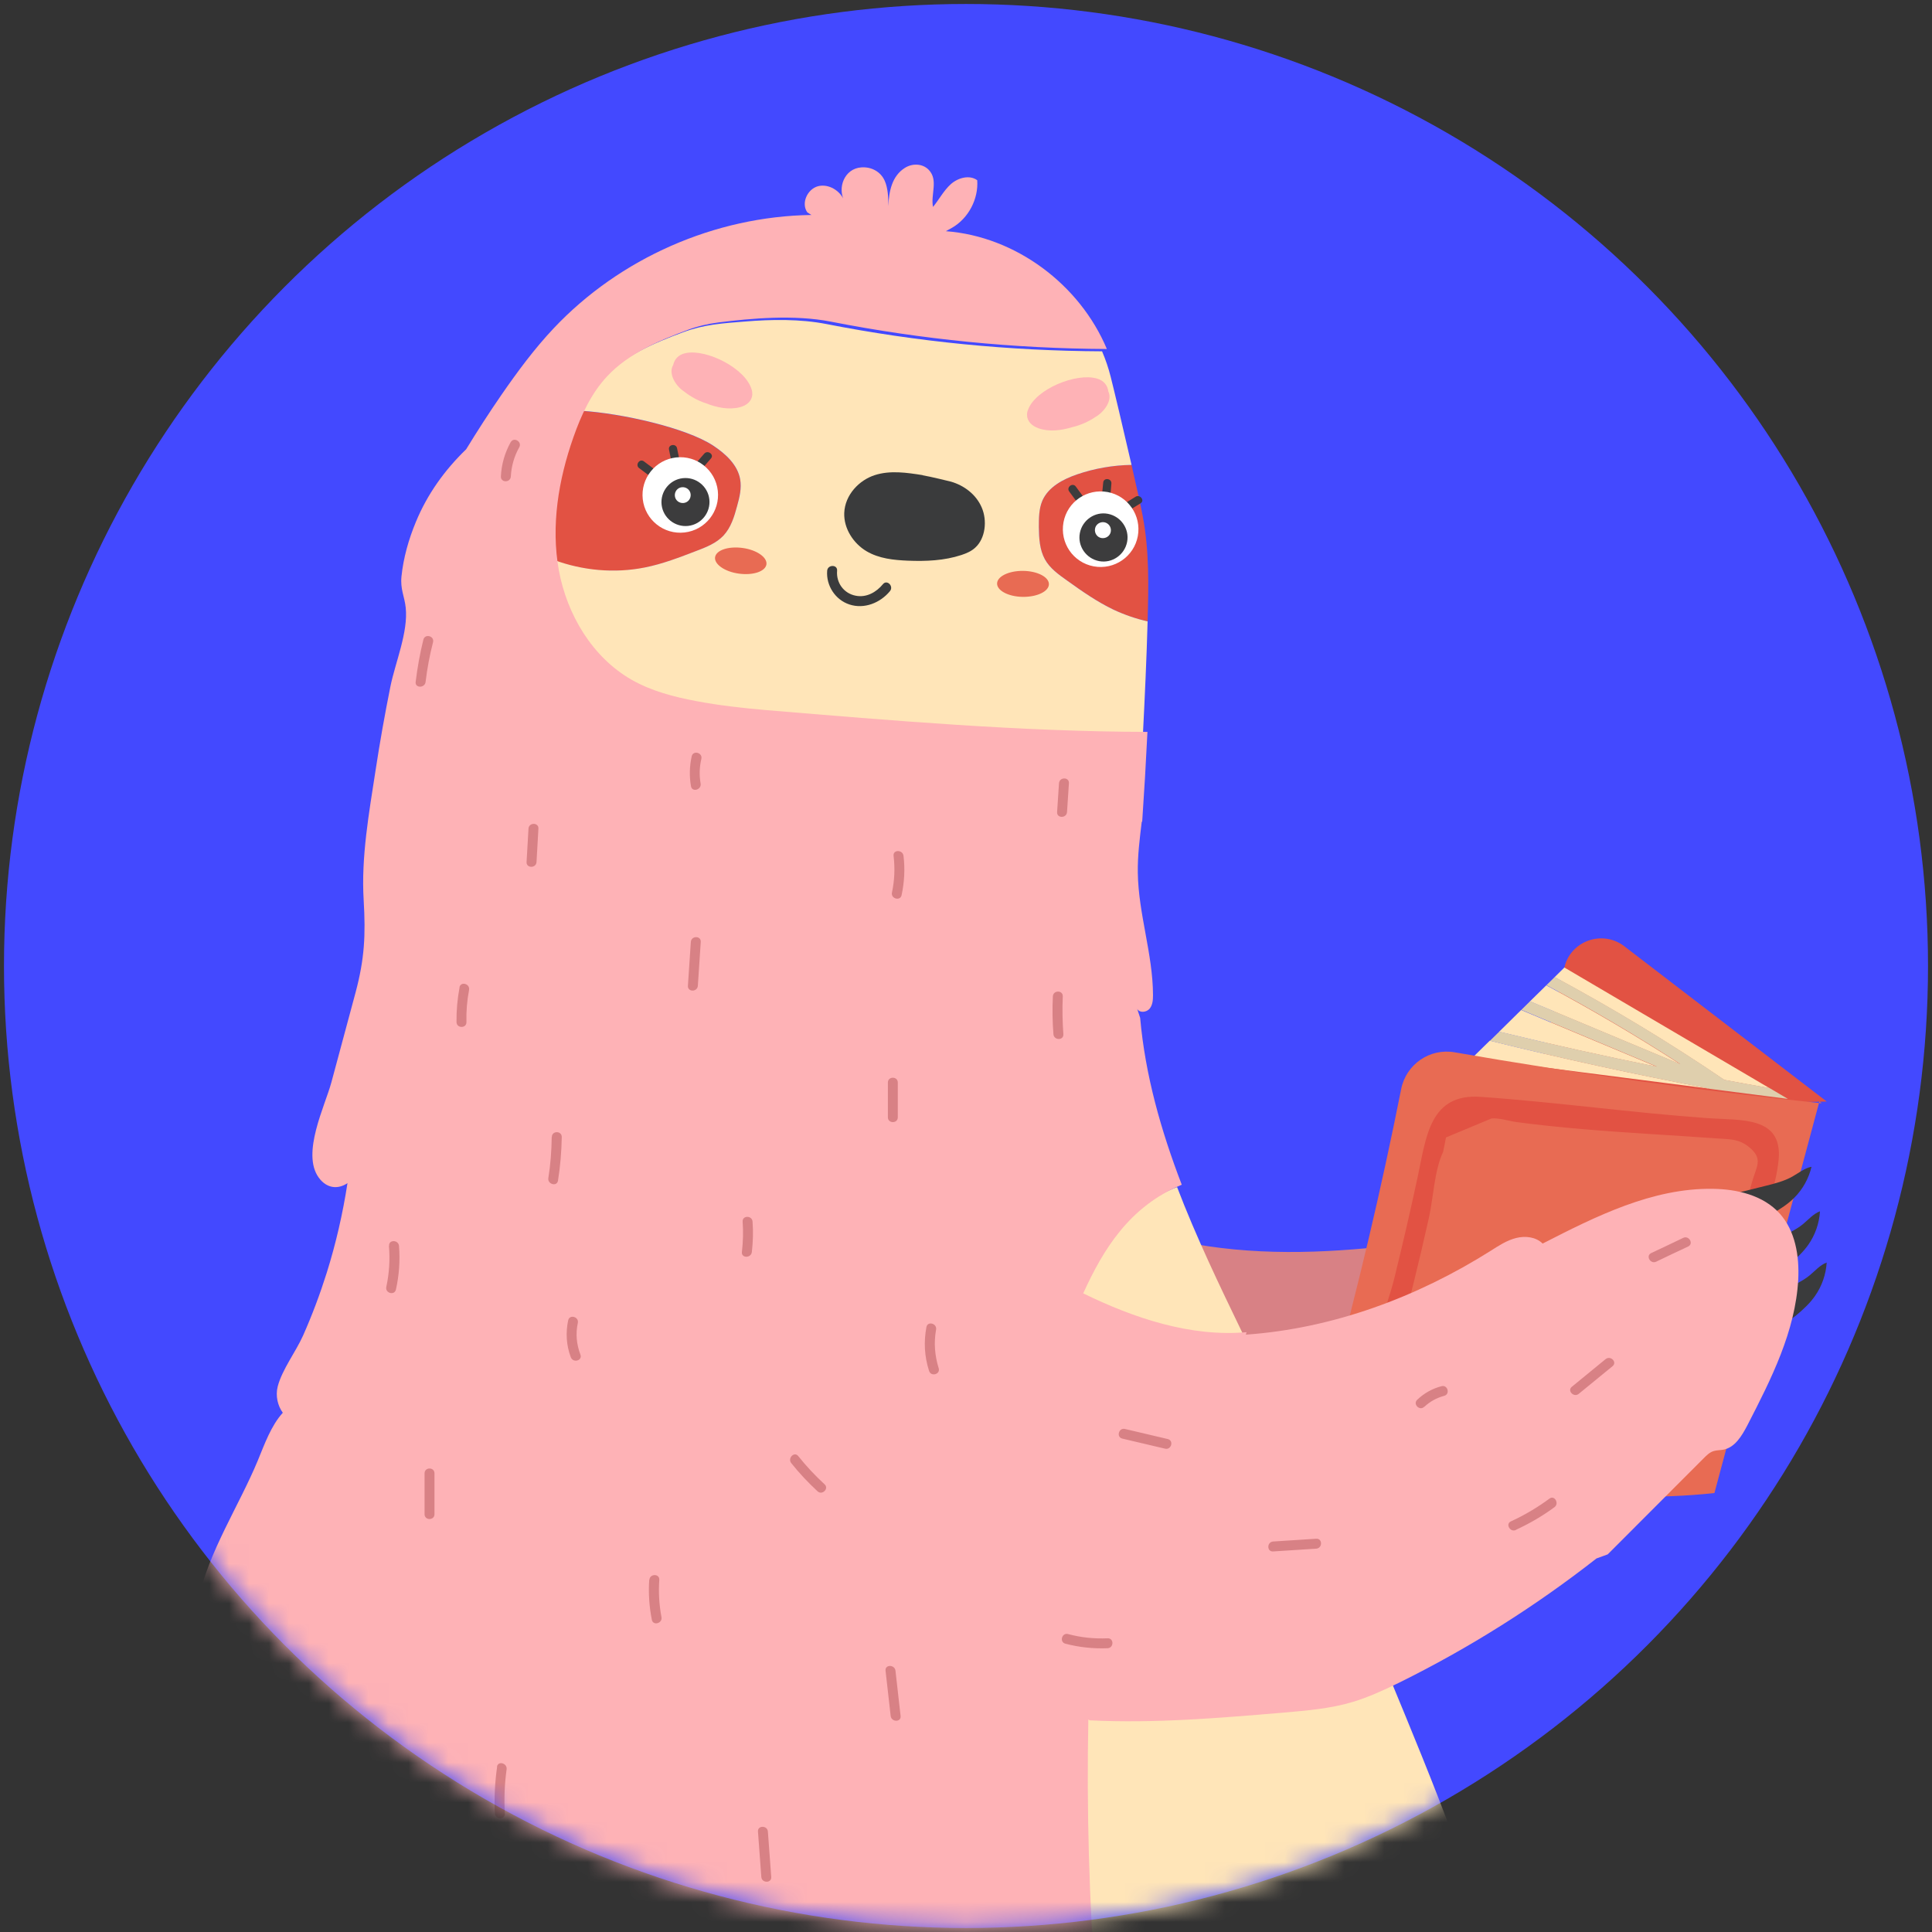 <svg width="97" height="97" viewBox="0 0 97 97" fill="none" xmlns="http://www.w3.org/2000/svg">
<rect x="0" y="0" width="97" height="97" fill="#333333" stroke="none"/>
<circle cx="48.5" cy="48.5" r="48.3" fill="#4349FF"/>
<mask id="mask0_33_7795" style="mask-type:alpha" maskUnits="userSpaceOnUse" x="0" y="0" width="97" height="97">
<circle cx="48.5" cy="48.5" r="48.3" fill="#4349FF"/>
</mask>
<g mask="url(#mask0_33_7795)">
<g clip-path="url(#clip0_33_7795)">
<path d="M55.536 61.131C58.791 62.568 62.419 62.956 65.966 62.839C69.513 62.722 73.031 62.113 76.549 61.63C77.085 61.556 77.693 61.512 78.081 61.879C78.374 62.157 78.448 62.582 78.499 62.985C78.69 64.605 78.675 66.254 78.44 67.867C78.294 68.907 78.037 69.978 77.385 70.798C76.593 71.795 75.318 72.286 74.065 72.499C71.412 72.953 68.7 72.36 66.091 71.678C63.503 71.004 60.938 70.256 58.402 69.428L55.529 61.131H55.536Z" fill="#D88185"/>
<path d="M91.713 55.304L81.548 47.506C80.456 46.67 78.858 47.234 78.543 48.568L76.85 55.656L91.721 55.304H91.713Z" fill="#E25243"/>
<path d="M77.635 49.47L76.814 50.276C79.328 51.331 81.849 52.38 84.363 53.435C82.179 52.02 79.929 50.701 77.635 49.47Z" fill="#FFE5B8"/>
<path d="M76.373 50.709L75.266 51.801C77.898 52.439 80.536 53.025 83.182 53.56C80.91 52.608 78.645 51.662 76.373 50.709Z" fill="#FFE5B8"/>
<path d="M88.826 54.623L78.543 48.576L78.052 49.06C80.977 50.636 83.82 52.35 86.569 54.219C87.317 54.359 88.071 54.498 88.819 54.63L88.826 54.623Z" fill="#FFE5B8"/>
<path d="M74.791 52.255L73.904 53.127L85.829 54.659C85.829 54.659 85.807 54.652 85.799 54.645C82.113 53.948 78.441 53.149 74.798 52.248L74.791 52.255Z" fill="#FFE5B8"/>
<path d="M88.827 54.623C88.072 54.491 87.324 54.351 86.576 54.212C83.828 52.343 80.984 50.628 78.06 49.052L77.642 49.463C79.944 50.694 82.186 52.013 84.37 53.428C81.856 52.373 79.335 51.317 76.821 50.269L76.382 50.702C78.653 51.654 80.918 52.6 83.19 53.553C80.537 53.017 77.899 52.431 75.275 51.794L74.806 52.255C78.448 53.157 82.12 53.956 85.807 54.652C85.814 54.652 85.829 54.659 85.836 54.667L89.765 55.172L88.834 54.623H88.827Z" fill="#DFCFAD"/>
<path d="M86.076 74.961C87.835 68.409 89.587 61.857 91.346 55.304L91.463 55.392C85.292 54.755 79.15 53.897 73.037 52.834C71.784 52.614 70.597 53.435 70.348 54.681C69.344 59.739 68.156 64.752 66.8 69.721C66.478 70.908 67.123 72.162 68.296 72.55C74.415 74.588 80.374 75.577 86.076 74.961Z" fill="#E86B53"/>
<path d="M83.153 73.43C86.004 73.041 86.121 69.926 86.744 67.639C87.199 65.968 87.653 64.29 88.108 62.619C88.481 61.234 89.178 59.621 89.302 58.207C89.493 56.03 87.397 56.257 85.74 56.14C81.936 55.869 78.125 55.334 74.336 55.07C71.793 54.894 71.609 57.063 71.184 59.057C70.818 60.772 70.422 62.48 70.004 64.18C69.638 65.668 68.817 67.486 68.802 69.003C68.78 71.187 70.972 71.568 72.679 72.044C76.058 72.983 79.518 73.503 83.028 73.452C83.673 73.444 83.673 72.44 83.028 72.455C80.632 72.491 78.264 72.279 75.919 71.802C74.922 71.597 73.925 71.355 72.943 71.084C71.741 70.747 71.521 70.732 70.635 69.721C69.696 68.651 69.821 68.834 70.121 67.713C70.708 65.536 71.25 63.344 71.741 61.146C71.968 60.127 72.012 58.771 72.452 57.84C72.504 57.598 72.555 57.349 72.599 57.107C73.361 56.792 74.123 56.47 74.885 56.154C75.259 56.118 75.772 56.286 76.153 56.338C78.316 56.623 80.492 56.785 82.662 56.924C83.812 56.997 84.971 57.071 86.121 57.151C86.774 57.203 87.265 57.151 87.807 57.584C88.562 58.199 88.174 58.559 87.939 59.431C87.382 61.475 86.832 63.528 86.275 65.573C85.74 67.559 85.337 72.132 82.896 72.462C82.266 72.55 82.53 73.51 83.16 73.422L83.153 73.43Z" fill="#E25243"/>
<path d="M87.454 65.66C88.165 65.352 88.876 65.037 89.587 64.729C90.027 64.539 90.474 64.341 90.848 64.04C91.126 63.813 91.375 63.513 91.712 63.388C91.676 63.989 91.471 64.575 91.126 65.067C90.87 65.433 90.54 65.741 90.195 66.027C89.734 66.4 89.235 66.745 88.656 66.891L87.454 65.66Z" fill="#3A3B3C"/>
<path d="M86.371 60.097C87.126 59.914 87.88 59.731 88.635 59.54C89.104 59.423 89.573 59.306 89.991 59.071C90.306 58.895 90.6 58.646 90.951 58.58C90.812 59.166 90.512 59.709 90.087 60.134C89.771 60.449 89.39 60.698 89.002 60.918C88.489 61.211 87.932 61.468 87.338 61.512L86.363 60.097H86.371Z" fill="#3A3B3C"/>
<path d="M87.118 63.088C87.829 62.781 88.54 62.465 89.251 62.157C89.691 61.967 90.138 61.769 90.511 61.469C90.79 61.241 91.039 60.941 91.376 60.816C91.34 61.417 91.134 62.004 90.79 62.495C90.533 62.861 90.204 63.169 89.859 63.455C89.397 63.829 88.899 64.173 88.32 64.32L87.118 63.088Z" fill="#3A3B3C"/>
<path d="M69.007 82.386C69.227 82.914 69.44 83.434 69.66 83.962C71.99 89.591 74.336 95.249 75.765 101.171C77.194 107.093 77.685 113.345 76.293 119.275C70.539 118.652 64.837 117.618 59.23 116.182C58.248 115.933 57.237 115.647 56.496 114.95C55.741 114.247 55.39 113.228 55.082 112.253C54.085 109.124 53.249 105.935 52.583 102.718C52.245 101.091 51.952 99.449 51.901 97.785C51.842 95.843 52.113 93.901 52.392 91.973C52.597 90.515 52.817 89.027 53.484 87.715C54.305 86.088 55.741 84.878 57.141 83.713C57.83 83.141 58.519 82.562 59.296 82.123C61.905 80.642 65.108 80.855 68.099 81.118L69.022 82.386H69.007Z" fill="#FFE5B8"/>
<path d="M62.344 67.001L62.374 66.913C61.216 64.517 60.05 62.091 59.098 59.599C56.554 60.574 55.221 62.794 54.15 65.052C56.701 66.305 59.552 67.251 62.352 67.001H62.344Z" fill="#FFE5B8"/>
<path d="M30.433 16.459C30.91 15.902 31.511 15.521 32.215 15.323C32.522 15.243 32.39 14.759 32.083 14.84C31.298 15.052 30.609 15.485 30.082 16.1C29.876 16.342 30.228 16.701 30.433 16.452V16.459Z" fill="#D88185"/>
<path d="M37.044 13.952C37.806 13.916 38.568 13.879 39.323 13.842C39.646 13.828 39.646 13.329 39.323 13.344C38.561 13.381 37.799 13.417 37.044 13.454C36.721 13.469 36.721 13.967 37.044 13.952Z" fill="#D88185"/>
<path d="M43.537 12.516C44.072 12.582 44.6 12.64 45.135 12.706C45.45 12.743 45.45 12.244 45.135 12.208C44.6 12.142 44.072 12.083 43.537 12.017C43.222 11.98 43.222 12.479 43.537 12.516Z" fill="#D88185"/>
<path d="M42.746 15.228C43.237 15.272 43.728 15.323 44.226 15.367C44.549 15.397 44.541 14.898 44.226 14.869C43.735 14.825 43.244 14.774 42.746 14.73C42.423 14.7 42.431 15.199 42.746 15.228Z" fill="#D88185"/>
<path d="M47.906 14.466C48.361 14.575 48.815 14.693 49.27 14.803C49.585 14.883 49.717 14.4 49.401 14.319C48.947 14.209 48.493 14.092 48.038 13.982C47.723 13.901 47.591 14.385 47.906 14.466Z" fill="#D88185"/>
<path d="M32.361 28.501C33.262 28.325 34.127 27.988 34.985 27.658C35.469 27.468 35.974 27.27 36.326 26.896C36.7 26.493 36.868 25.943 37.008 25.415C37.125 24.976 37.242 24.514 37.162 24.067C37.03 23.334 36.421 22.784 35.798 22.374C34.443 21.487 31.218 20.754 29.158 20.629C28.924 21.091 28.726 21.582 28.557 22.073C27.875 24.001 27.502 26.075 27.736 28.105C27.765 28.113 27.795 28.127 27.802 28.127C29.246 28.662 30.844 28.809 32.354 28.508L32.361 28.501Z" fill="#E25243"/>
<path d="M57.375 25.922C57.273 25.379 57.053 24.397 56.811 23.342C55.88 23.356 54.957 23.518 54.077 23.818C53.374 24.06 52.648 24.441 52.34 25.123C52.15 25.541 52.15 26.009 52.157 26.471C52.164 27.021 52.186 27.593 52.458 28.076C52.707 28.531 53.146 28.846 53.572 29.146C54.319 29.681 55.081 30.216 55.91 30.612C56.452 30.869 57.024 31.067 57.617 31.199C57.669 29.44 57.705 27.659 57.375 25.929V25.922Z" fill="#E25243"/>
<path d="M53.572 29.146C53.147 28.845 52.707 28.53 52.458 28.076C52.194 27.592 52.165 27.02 52.157 26.471C52.157 26.016 52.157 25.54 52.34 25.122C52.648 24.44 53.374 24.059 54.078 23.817C54.957 23.517 55.881 23.356 56.811 23.341C56.394 21.523 55.903 19.456 55.763 18.914C55.653 18.474 55.507 18.049 55.331 17.639C50.684 17.617 46.045 17.163 41.486 16.268C40.181 16.012 38.715 16.034 37.389 16.144C36.275 16.232 35.351 16.29 34.303 16.679C32.823 17.228 31.313 17.866 30.243 19.017C29.803 19.493 29.451 20.043 29.158 20.622C31.218 20.747 34.442 21.479 35.798 22.366C36.421 22.777 37.03 23.326 37.161 24.059C37.242 24.506 37.132 24.968 37.008 25.408C36.868 25.936 36.7 26.485 36.326 26.888C35.967 27.27 35.468 27.467 34.985 27.651C34.127 27.98 33.262 28.318 32.361 28.494C30.851 28.794 29.253 28.647 27.809 28.112C27.802 28.112 27.773 28.098 27.743 28.09C27.765 28.31 27.795 28.53 27.831 28.743C28.235 30.971 29.502 33.104 31.474 34.232C32.441 34.789 33.533 35.083 34.633 35.295C36.187 35.596 37.77 35.727 39.346 35.859C45.348 36.365 51.366 36.849 57.383 36.864C57.478 34.973 57.566 33.089 57.618 31.198C57.031 31.066 56.46 30.868 55.91 30.612C55.082 30.216 54.319 29.681 53.572 29.146Z" fill="#FFE5B8"/>
<path d="M46.323 23.855C45.524 23.73 44.696 23.605 43.919 23.855C43.142 24.104 42.424 24.837 42.387 25.753C42.358 26.559 42.871 27.299 43.502 27.673C44.132 28.047 44.872 28.12 45.583 28.15C46.484 28.186 47.408 28.15 48.273 27.864C48.515 27.783 48.764 27.681 48.962 27.497C49.475 27.036 49.578 26.134 49.284 25.467C48.991 24.8 48.383 24.368 47.752 24.184C47.752 24.184 46.697 23.921 46.316 23.862L46.323 23.855Z" fill="#3A3B3C"/>
<path d="M38.481 28.332C38.43 28.691 37.814 28.896 37.103 28.801C36.392 28.706 35.857 28.332 35.901 27.98C35.953 27.621 36.568 27.416 37.279 27.511C37.99 27.607 38.525 27.98 38.481 28.332Z" fill="#E86B53"/>
<path d="M52.663 29.329C52.663 29.689 52.076 29.974 51.358 29.967C50.64 29.96 50.061 29.659 50.061 29.3C50.061 28.941 50.647 28.655 51.365 28.662C52.084 28.67 52.663 28.97 52.663 29.329Z" fill="#E86B53"/>
<path d="M37.77 19.816C37.77 19.735 37.77 19.654 37.74 19.566C37.44 18.496 35.483 17.514 34.435 17.727C34.054 17.8 33.863 18.042 33.797 18.328C33.541 18.76 33.922 19.369 34.332 19.647C34.34 19.647 34.347 19.654 34.354 19.662C34.64 19.889 35.043 20.123 35.446 20.248C36.003 20.468 36.597 20.585 37.147 20.446C37.484 20.358 37.748 20.145 37.77 19.816Z" fill="#FEB2B6"/>
<path d="M51.564 20.819C51.564 20.739 51.578 20.658 51.615 20.57C52.004 19.529 54.034 18.709 55.06 19.002C55.434 19.104 55.609 19.361 55.646 19.654C55.866 20.101 55.441 20.68 55.008 20.929C55.001 20.929 54.994 20.937 54.986 20.944C54.686 21.149 54.261 21.347 53.85 21.442C53.279 21.618 52.67 21.692 52.135 21.501C51.806 21.384 51.564 21.149 51.564 20.827V20.819Z" fill="#FEB2B6"/>
<path d="M106.167 119.516C106.064 119.157 105.888 118.835 105.588 118.637C105.272 118.431 104.877 118.387 104.503 118.409C102.832 118.49 101.403 119.502 100.12 120.623C99.644 121.041 99.299 121.598 99.138 122.213C94.3 120.652 89.397 119.304 84.443 118.168C82.383 117.698 80.236 117.266 78.176 117.75C78.103 117.09 77.341 116.775 76.695 116.614C73.793 115.895 70.825 115.448 67.842 115.28C67.908 114.591 67.131 114.158 66.486 113.917L57.405 110.472L57.449 110.391C56.401 108.017 55.682 105.503 55.323 102.937C55.184 101.941 55.096 100.929 55.023 99.925C54.678 95.403 54.554 90.866 54.642 86.329L54.715 86.373C57.962 86.534 61.209 86.256 64.448 85.985C65.614 85.882 66.794 85.787 67.915 85.45C68.721 85.208 69.491 84.849 70.246 84.482C73.749 82.752 77.077 80.656 80.155 78.245L80.719 78.04C82.324 76.427 83.937 74.822 85.542 73.21C85.689 73.063 85.843 72.909 86.048 72.851C86.202 72.807 86.363 72.814 86.517 72.785C87.103 72.682 87.455 72.088 87.734 71.553C88.928 69.237 90.145 66.833 90.284 64.239C90.343 63.059 90.138 61.791 89.346 60.919C88.518 60.01 87.22 59.702 85.989 59.687C82.969 59.643 80.14 61.058 77.451 62.436C77.113 62.099 76.578 62.04 76.117 62.157C75.655 62.274 75.252 62.538 74.849 62.795C71.147 65.133 66.918 66.701 62.55 67.009L62.587 66.885C59.794 67.134 56.943 66.188 54.385 64.935C55.382 62.751 56.687 60.581 59.333 59.482C58.292 56.77 57.5 53.992 57.244 51.105L57.097 50.657C57.222 50.87 57.566 50.826 57.72 50.643C57.874 50.452 57.889 50.196 57.889 49.954C57.881 47.894 57.156 45.886 57.126 43.819C57.112 42.962 57.222 42.104 57.324 41.254H57.346C57.449 39.752 57.537 38.249 57.61 36.746C51.234 36.732 44.85 36.182 38.488 35.654C37.301 35.552 36.121 35.42 34.955 35.2C33.827 34.987 32.698 34.694 31.701 34.123C29.737 32.994 28.469 30.861 28.058 28.633C27.655 26.405 28.036 24.089 28.791 21.949C29.18 20.842 29.678 19.757 30.477 18.9C31.547 17.749 33.057 17.119 34.53 16.562C35.029 16.378 35.549 16.254 36.077 16.188C37.704 15.983 39.88 15.785 41.727 16.151C46.286 17.045 50.926 17.5 55.572 17.522C54.217 14.29 50.999 11.871 47.488 11.607L47.796 11.438C48.624 10.962 49.13 9.995 49.064 9.049C48.676 8.763 48.097 8.925 47.737 9.247C47.378 9.57 47.151 10.017 46.843 10.39C46.719 9.76 47.122 9.042 46.631 8.529C46.323 8.206 45.81 8.192 45.436 8.426C44.776 8.837 44.63 9.621 44.601 10.346C44.601 9.921 44.586 9.452 44.417 9.071C44.212 8.617 43.75 8.367 43.245 8.404C42.387 8.463 42.035 9.445 42.395 10.09C42.197 9.577 41.603 9.21 41.068 9.35C40.533 9.496 40.21 10.207 40.533 10.662L40.738 10.793C35.893 10.86 31.115 12.963 27.794 16.488C26.82 17.522 25.977 18.665 25.171 19.831C24.555 20.725 23.969 21.634 23.404 22.557C22.327 23.598 21.455 24.807 20.876 26.214C20.517 27.079 20.253 28.01 20.157 28.941C20.091 29.586 20.311 29.945 20.37 30.509C20.502 31.741 19.842 33.272 19.6 34.474C19.322 35.86 19.073 37.252 18.86 38.652C18.53 40.807 18.127 43.02 18.259 45.197C18.362 46.956 18.303 48.136 17.856 49.815C17.453 51.325 17.043 52.827 16.639 54.337C16.317 55.532 15.122 57.906 16.002 59.123C16.412 59.687 16.984 59.717 17.446 59.401C17.211 60.926 16.867 62.428 16.405 63.901C16.068 64.972 15.672 66.027 15.217 67.053C14.858 67.859 14.155 68.775 13.942 69.618C13.825 70.08 13.942 70.579 14.199 70.93C13.605 71.583 13.275 72.528 12.938 73.342C12.015 75.57 10.439 77.966 9.955 80.341C9.845 80.891 9.97 81.668 10.351 82.144C9.486 83.713 8.79 85.354 8.269 87.077C7.969 88.088 6.745 90.873 7.859 91.68C7.888 91.701 7.925 91.709 7.954 91.731C6.979 95.007 6.005 98.283 5.022 101.559C4.942 101.831 5.118 102.087 5.374 102.175C5.645 102.263 5.799 102.322 5.924 102.351C6.122 104.572 5.99 106.661 5.719 108.896C5.404 111.461 5.609 114.386 8.431 115.353C8.57 115.404 8.716 115.36 8.834 115.28C8.87 115.346 8.892 115.419 8.929 115.485C9.105 115.837 9.471 116.24 9.816 116.049C10.219 118.981 11.018 121.854 12.191 124.566C12.96 126.347 13.913 128.091 15.349 129.396C16.786 130.701 18.765 131.514 20.671 131.17V131.045C24.746 134.101 29.517 136.242 34.516 137.253C35.08 137.37 35.666 137.466 36.23 137.348C36.795 137.231 37.345 136.857 37.498 136.3C42.717 136.967 47.994 137.238 53.249 137.106C53.828 137.092 54.466 137.048 54.876 136.637C55.001 136.513 55.096 136.359 55.25 136.271C55.514 136.117 55.851 136.198 56.144 136.293C60.19 137.517 64.36 138.301 68.575 138.631C69.374 138.697 70.187 138.741 70.957 138.514C71.704 138.294 72.408 137.766 72.642 137.026C72.599 137.011 72.547 136.997 72.496 136.975H72.657C72.657 136.975 72.642 137.004 72.635 137.026C75.325 138.03 78.249 138.191 81.115 138.264C84.355 138.345 87.594 138.323 90.834 138.206C91.369 138.184 91.918 138.162 92.395 137.92C92.871 137.678 93.245 137.158 93.15 136.637C94.96 136.755 96.763 136.879 98.573 136.997C99.563 137.062 100.582 137.121 101.513 136.784L101.806 136.527C103.543 134.417 104.188 131.646 104.781 128.986C105.236 126.955 105.69 124.925 106.145 122.902C106.394 121.796 106.438 120.638 106.123 119.545L106.167 119.516Z" fill="#FEB2B6"/>
<path d="M32.088 23.502C32.293 23.656 32.491 23.803 32.697 23.957C32.909 24.118 33.151 23.781 32.938 23.62C32.733 23.466 32.535 23.319 32.33 23.165C32.117 23.004 31.876 23.341 32.088 23.502Z" fill="#3C3C3D"/>
<path d="M33.59 22.578C33.634 22.791 33.678 23.011 33.722 23.224C33.774 23.48 34.184 23.414 34.126 23.15C34.081 22.938 34.038 22.718 33.993 22.505C33.942 22.249 33.532 22.315 33.59 22.578Z" fill="#3C3C3D"/>
<path d="M35.358 22.776C35.196 22.96 35.035 23.15 34.874 23.334C34.698 23.531 35.035 23.773 35.211 23.575C35.372 23.392 35.533 23.201 35.695 23.018C35.871 22.82 35.533 22.579 35.358 22.776Z" fill="#3C3C3D"/>
<path d="M36.039 24.638C36.156 25.679 35.408 26.617 34.368 26.734C33.327 26.852 32.389 26.104 32.271 25.063C32.154 24.022 32.902 23.084 33.943 22.967C34.983 22.85 35.921 23.597 36.039 24.638Z" fill="white"/>
<path d="M35.614 25.071C35.687 25.73 35.211 26.331 34.551 26.404C33.892 26.478 33.291 26.001 33.217 25.342C33.144 24.682 33.62 24.081 34.28 24.008C34.94 23.934 35.541 24.411 35.614 25.071Z" fill="#3C3C3D"/>
<path d="M34.675 24.814C34.697 25.034 34.543 25.232 34.323 25.254C34.103 25.276 33.905 25.122 33.883 24.902C33.861 24.682 34.015 24.484 34.235 24.462C34.455 24.44 34.653 24.594 34.675 24.814Z" fill="white"/>
<path d="M53.681 24.675C53.828 24.88 53.982 25.086 54.129 25.284C54.29 25.496 54.612 25.247 54.458 25.034C54.312 24.829 54.158 24.624 54.011 24.426C53.85 24.213 53.528 24.463 53.681 24.675Z" fill="#3C3C3D"/>
<path d="M55.389 24.228C55.367 24.448 55.345 24.668 55.331 24.888C55.309 25.151 55.719 25.203 55.741 24.939C55.763 24.719 55.785 24.499 55.8 24.279C55.822 24.015 55.411 23.964 55.389 24.228Z" fill="#3C3C3D"/>
<path d="M57.016 24.939C56.804 25.071 56.599 25.196 56.386 25.328C56.159 25.467 56.415 25.797 56.635 25.658C56.848 25.526 57.053 25.401 57.266 25.269C57.493 25.13 57.236 24.8 57.016 24.939Z" fill="#3C3C3D"/>
<path d="M57.126 26.918C56.935 27.944 55.946 28.626 54.912 28.435C53.879 28.244 53.205 27.255 53.395 26.222C53.586 25.188 54.575 24.514 55.609 24.704C56.635 24.895 57.316 25.884 57.126 26.918Z" fill="white"/>
<path d="M56.59 27.204C56.466 27.856 55.836 28.296 55.183 28.172C54.531 28.047 54.091 27.417 54.216 26.764C54.34 26.112 54.971 25.672 55.623 25.797C56.275 25.922 56.715 26.552 56.59 27.204Z" fill="#3C3C3D"/>
<path d="M55.77 26.691C55.733 26.911 55.52 27.05 55.3 27.013C55.081 26.977 54.941 26.764 54.978 26.544C55.015 26.324 55.227 26.185 55.447 26.222C55.667 26.266 55.806 26.471 55.77 26.691Z" fill="white"/>
<path d="M41.53 28.655C41.471 29.395 41.933 30.113 42.644 30.348C43.391 30.597 44.197 30.267 44.681 29.681C44.886 29.432 44.535 29.08 44.33 29.329C44 29.732 43.501 30.018 42.959 29.908C42.358 29.791 41.977 29.256 42.028 28.655C42.057 28.332 41.552 28.34 41.53 28.655Z" fill="#3A3B3C"/>
<path d="M25.64 22.198C25.346 22.733 25.178 23.305 25.148 23.92C25.134 24.243 25.632 24.243 25.647 23.92C25.676 23.4 25.816 22.909 26.072 22.454C26.226 22.176 25.794 21.919 25.64 22.205V22.198Z" fill="#D88185"/>
<path d="M21.257 32.114C21.081 32.817 20.957 33.521 20.869 34.239C20.832 34.554 21.33 34.554 21.367 34.239C21.448 33.565 21.572 32.898 21.741 32.246C21.821 31.93 21.338 31.799 21.257 32.114Z" fill="#D88185"/>
<path d="M26.534 41.606C26.504 42.163 26.468 42.72 26.438 43.277C26.416 43.6 26.922 43.6 26.937 43.277C26.966 42.72 27.003 42.163 27.032 41.606C27.054 41.284 26.548 41.284 26.534 41.606Z" fill="#D88185"/>
<path d="M34.728 37.971C34.619 38.469 34.604 38.968 34.692 39.474C34.743 39.789 35.227 39.657 35.176 39.342C35.102 38.924 35.117 38.513 35.212 38.103C35.286 37.788 34.802 37.656 34.728 37.971Z" fill="#D88185"/>
<path d="M44.864 42.969C44.937 43.585 44.915 44.2 44.783 44.809C44.717 45.124 45.201 45.256 45.267 44.941C45.406 44.288 45.443 43.636 45.362 42.969C45.326 42.654 44.827 42.647 44.864 42.969Z" fill="#D88185"/>
<path d="M53.169 39.326C53.139 39.81 53.103 40.286 53.074 40.77C53.051 41.092 53.55 41.092 53.572 40.77C53.601 40.286 53.638 39.81 53.667 39.326C53.689 39.003 53.191 39.003 53.169 39.326Z" fill="#D88185"/>
<path d="M34.685 47.293L34.538 49.492C34.516 49.815 35.015 49.815 35.037 49.492C35.088 48.759 35.132 48.026 35.183 47.293C35.205 46.971 34.707 46.971 34.685 47.293Z" fill="#D88185"/>
<path d="M23.074 49.572C22.964 50.151 22.913 50.73 22.92 51.317C22.927 51.639 23.426 51.639 23.419 51.317C23.404 50.774 23.448 50.239 23.55 49.704C23.609 49.389 23.133 49.257 23.067 49.572H23.074Z" fill="#D88185"/>
<path d="M52.861 50.027C52.831 50.664 52.839 51.295 52.89 51.925C52.912 52.24 53.41 52.247 53.388 51.925C53.344 51.295 53.33 50.657 53.359 50.027C53.374 49.704 52.875 49.704 52.861 50.027Z" fill="#D88185"/>
<path d="M44.578 54.352V56.096C44.578 56.419 45.076 56.419 45.076 56.096V54.352C45.076 54.029 44.578 54.029 44.578 54.352Z" fill="#D88185"/>
<path d="M27.7 57.086C27.692 57.775 27.641 58.464 27.531 59.145C27.48 59.46 27.964 59.592 28.015 59.277C28.132 58.551 28.191 57.819 28.205 57.086C28.205 56.763 27.707 56.763 27.707 57.086H27.7Z" fill="#D88185"/>
<path d="M19.527 62.553C19.586 63.249 19.542 63.931 19.395 64.612C19.329 64.927 19.806 65.059 19.879 64.744C20.04 64.019 20.092 63.293 20.033 62.553C20.004 62.238 19.505 62.23 19.535 62.553H19.527Z" fill="#D88185"/>
<path d="M37.286 61.336C37.322 61.842 37.308 62.348 37.249 62.861C37.213 63.176 37.711 63.176 37.748 62.861C37.806 62.355 37.821 61.849 37.784 61.336C37.762 61.014 37.264 61.014 37.286 61.336Z" fill="#D88185"/>
<path d="M46.513 66.628C46.374 67.368 46.411 68.101 46.645 68.827C46.74 69.135 47.224 69.003 47.129 68.695C46.931 68.057 46.88 67.419 46.997 66.76C47.056 66.445 46.572 66.313 46.513 66.628Z" fill="#D88185"/>
<path d="M28.527 66.284C28.395 66.914 28.432 67.544 28.659 68.145C28.776 68.446 29.252 68.314 29.142 68.013C28.945 67.493 28.893 66.965 29.011 66.423C29.076 66.108 28.593 65.976 28.527 66.291V66.284Z" fill="#D88185"/>
<path d="M39.726 73.458C40.13 73.964 40.569 74.433 41.046 74.873C41.28 75.093 41.639 74.734 41.398 74.521C40.921 74.081 40.481 73.612 40.078 73.106C39.88 72.857 39.529 73.209 39.726 73.458Z" fill="#D88185"/>
<path d="M56.349 72.228C57.068 72.397 57.786 72.565 58.497 72.734C58.812 72.807 58.944 72.323 58.629 72.25C57.911 72.081 57.192 71.913 56.481 71.744C56.166 71.671 56.034 72.155 56.349 72.228Z" fill="#D88185"/>
<path d="M53.491 82.525C54.187 82.708 54.891 82.781 55.609 82.752C55.932 82.737 55.932 82.239 55.609 82.254C54.935 82.283 54.275 82.217 53.623 82.041C53.315 81.96 53.176 82.444 53.491 82.525Z" fill="#D88185"/>
<path d="M63.921 77.893C64.639 77.849 65.365 77.798 66.083 77.754C66.405 77.732 66.405 77.234 66.083 77.255C65.365 77.299 64.639 77.351 63.921 77.395C63.598 77.417 63.598 77.915 63.921 77.893Z" fill="#D88185"/>
<path d="M71.506 70.637C71.792 70.366 72.129 70.183 72.51 70.08C72.818 69.999 72.686 69.516 72.378 69.596C71.917 69.714 71.499 69.948 71.154 70.278C70.92 70.498 71.279 70.857 71.506 70.63V70.637Z" fill="#D88185"/>
<path d="M76.109 76.808C76.791 76.493 77.436 76.12 78.044 75.672C78.301 75.482 78.044 75.049 77.795 75.24C77.187 75.687 76.549 76.068 75.86 76.383C75.567 76.515 75.823 76.948 76.109 76.816V76.808Z" fill="#D88185"/>
<path d="M79.268 69.977C79.833 69.516 80.397 69.054 80.962 68.592C81.211 68.387 80.859 68.035 80.61 68.24C80.045 68.702 79.481 69.164 78.917 69.626C78.667 69.831 79.027 70.183 79.268 69.977Z" fill="#D88185"/>
<path d="M83.152 63.345C83.687 63.088 84.222 62.832 84.757 62.583C85.051 62.443 84.794 62.011 84.508 62.15C83.973 62.407 83.438 62.663 82.903 62.912C82.61 63.052 82.867 63.484 83.152 63.345Z" fill="#D88185"/>
<path d="M21.316 73.972V76.024C21.316 76.346 21.814 76.346 21.814 76.024V73.972C21.814 73.649 21.316 73.649 21.316 73.972Z" fill="#D88185"/>
<path d="M32.595 79.322C32.551 79.996 32.595 80.656 32.727 81.323C32.786 81.638 33.27 81.506 33.211 81.191C33.094 80.576 33.057 79.953 33.101 79.322C33.123 79 32.625 79 32.603 79.322H32.595Z" fill="#D88185"/>
<path d="M44.461 83.882C44.549 84.636 44.63 85.399 44.718 86.154C44.754 86.469 45.253 86.476 45.216 86.154C45.128 85.399 45.047 84.636 44.959 83.882C44.923 83.566 44.425 83.559 44.461 83.882Z" fill="#D88185"/>
<path d="M14.037 84.717C13.824 85.487 13.671 86.271 13.568 87.062C13.531 87.377 14.03 87.377 14.066 87.062C14.162 86.315 14.315 85.575 14.513 84.849C14.601 84.541 14.117 84.409 14.03 84.717H14.037Z" fill="#D88185"/>
<path d="M24.959 88.704C24.849 89.481 24.805 90.258 24.849 91.05C24.863 91.372 25.369 91.372 25.347 91.05C25.303 90.309 25.332 89.569 25.435 88.836C25.479 88.521 25.003 88.389 24.951 88.704H24.959Z" fill="#D88185"/>
<path d="M38.055 91.958C38.114 92.721 38.165 93.475 38.224 94.238C38.246 94.553 38.744 94.56 38.722 94.238C38.663 93.475 38.612 92.713 38.553 91.958C38.532 91.643 38.033 91.636 38.055 91.958Z" fill="#D88185"/>
</g>
</g>
<defs>
<clipPath id="clip0_33_7795">
<rect x="5.03" y="8.25" width="103.372" height="130.41" rx="30" fill="white"/>
</clipPath>
</defs>
</svg>
